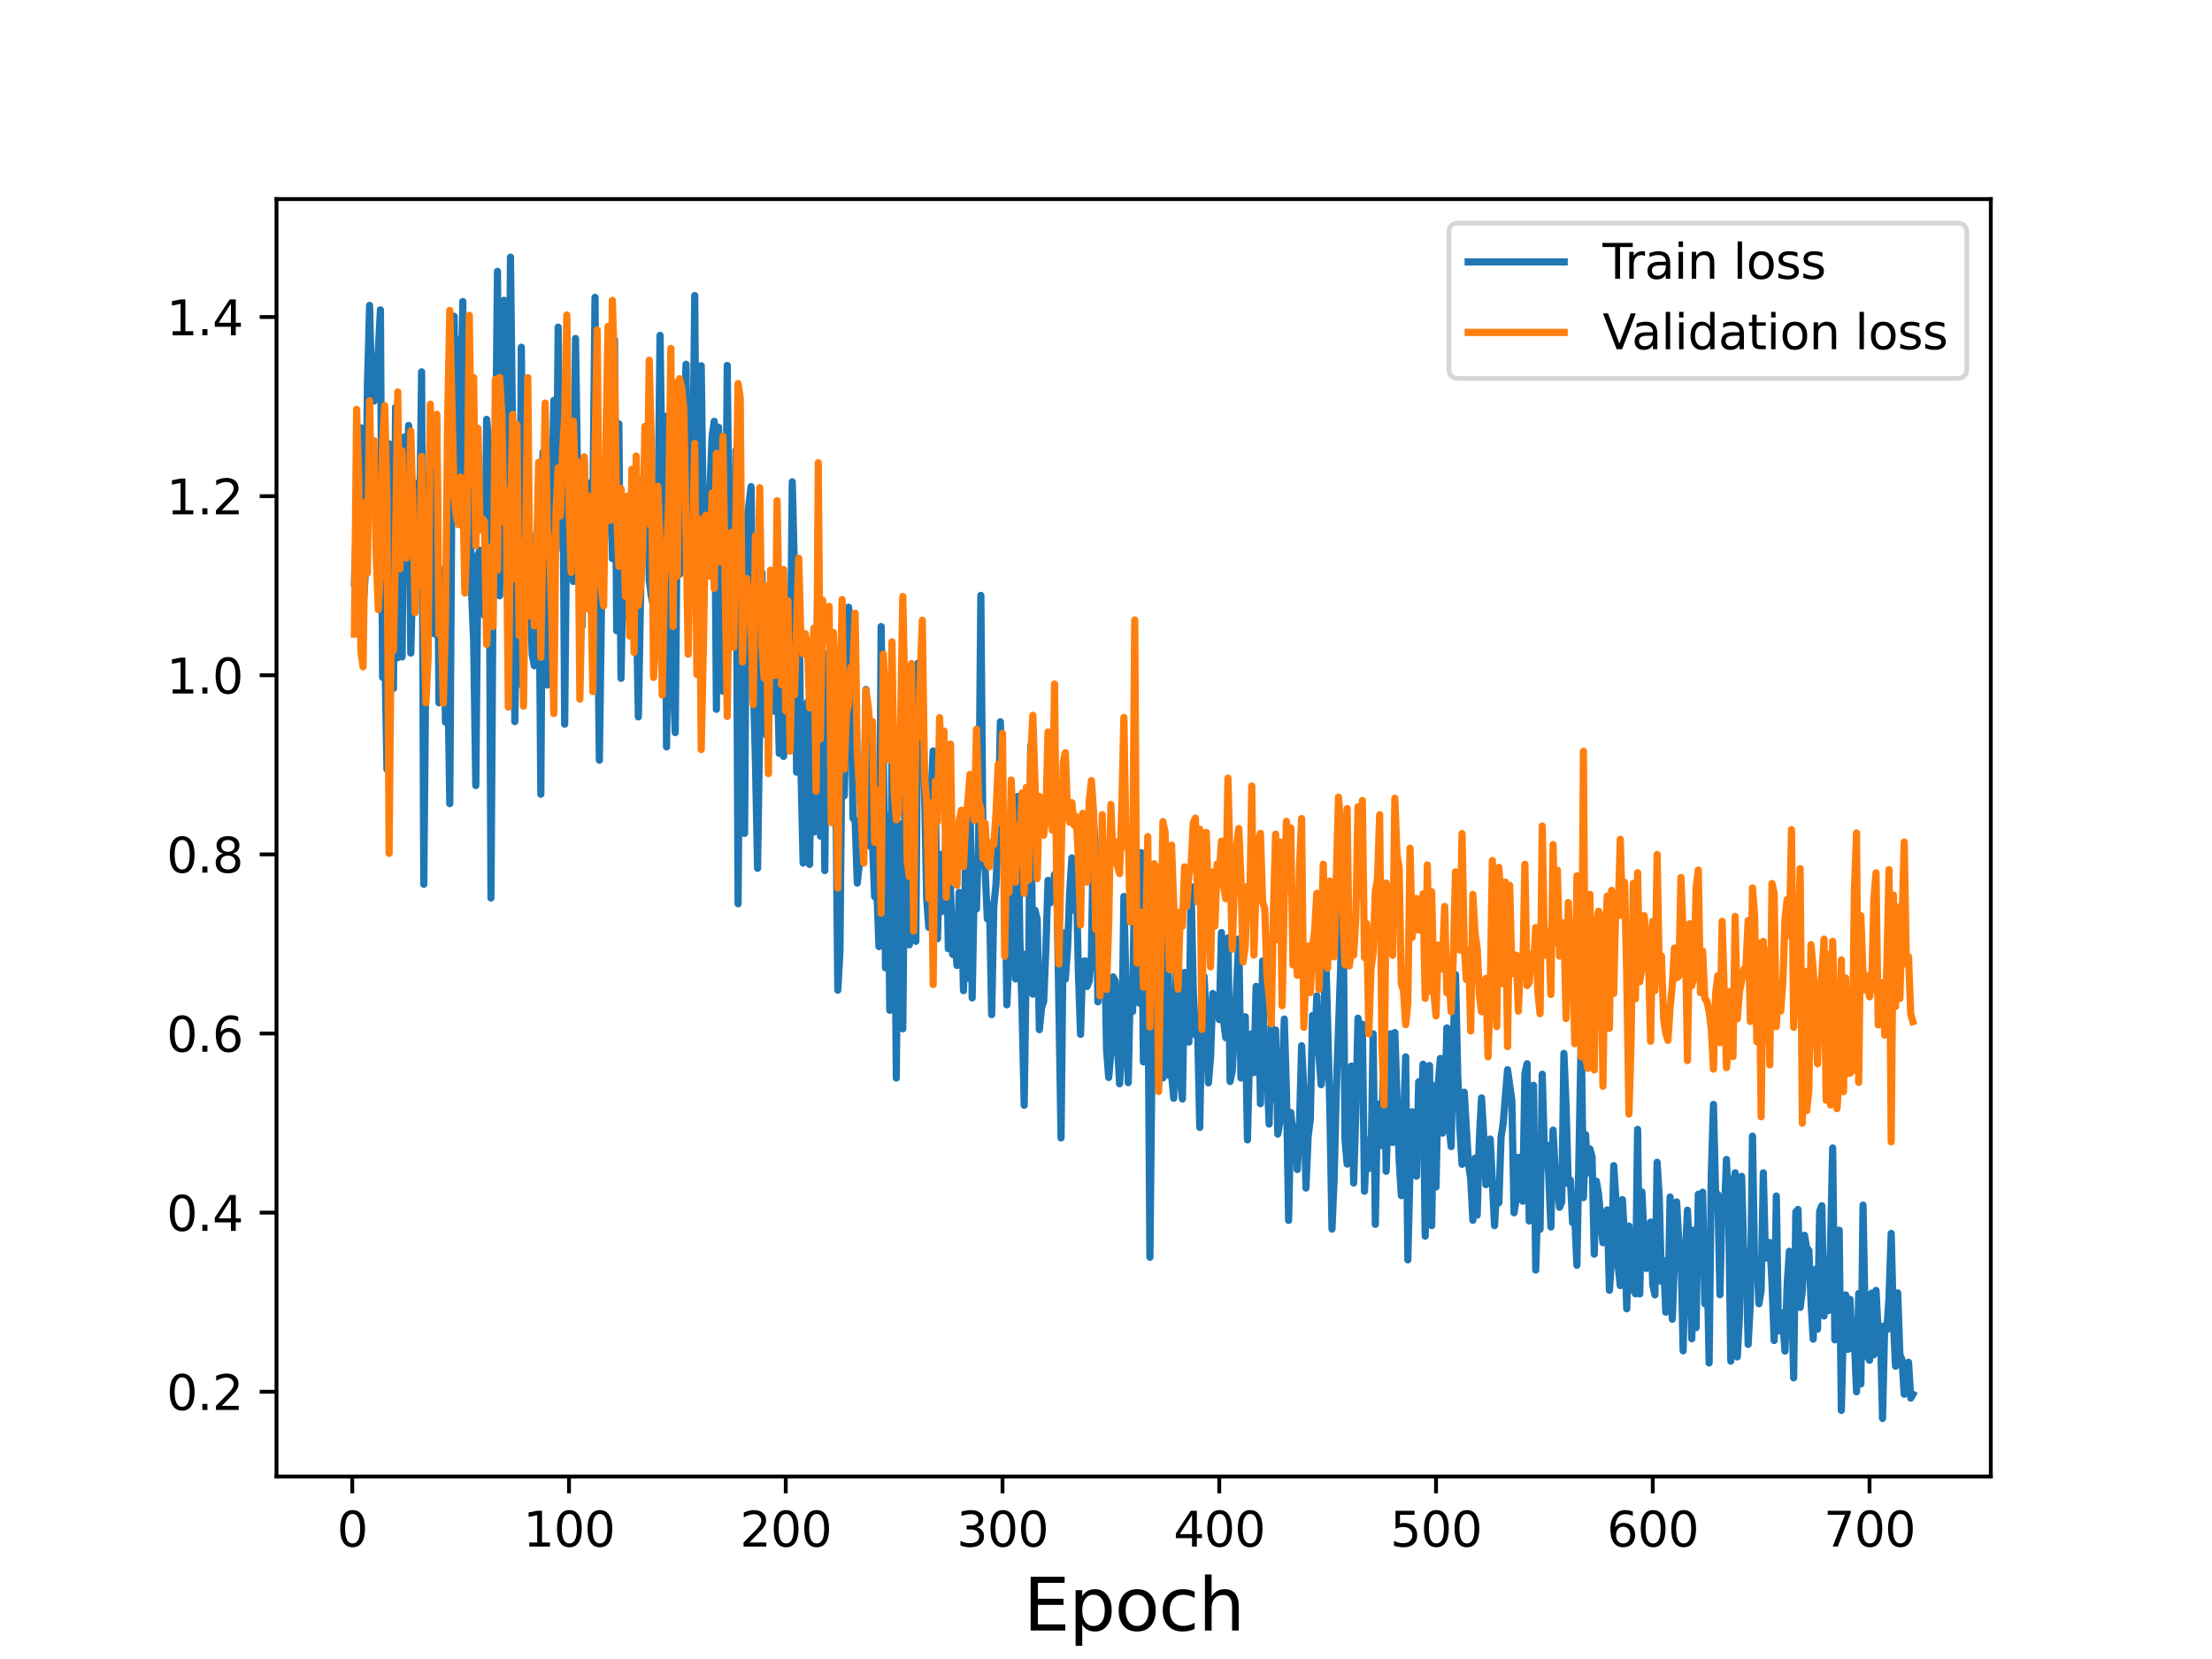 <?xml version="1.0" encoding="utf-8" standalone="no"?>
<!DOCTYPE svg PUBLIC "-//W3C//DTD SVG 1.1//EN"
  "http://www.w3.org/Graphics/SVG/1.1/DTD/svg11.dtd">
<svg height="345.6pt" version="1.1" viewBox="0 0 460.8 345.6" width="460.8pt" xmlns="http://www.w3.org/2000/svg" xmlns:xlink="http://www.w3.org/1999/xlink">
 <defs>
  <style type="text/css">*{stroke-linecap:butt;stroke-linejoin:round;}</style>
 </defs>
 <g id="figure_1">
  <g id="patch_1">
   <path d="M 0 345.6 
L 460.8 345.6 
L 460.8 0 
L 0 0 
z
" style="fill:#ffffff;"/>
  </g>
  <g id="axes_1">
   <g id="patch_2">
    <path d="M 57.6 307.584 
L 414.72 307.584 
L 414.72 41.472 
L 57.6 41.472 
z
" style="fill:#ffffff;"/>
   </g>
   <g id="matplotlib.axis_1">
    <g id="xtick_1">
     <g id="line2d_1">
      <defs>
       <path d="M 0 0 
L 0 3.5 
" id="m0973b4a112" style="stroke:#000000;stroke-width:0.8;"/>
      </defs>
      <g>
       <use style="stroke:#000000;stroke-width:0.8;" x="73.381" xlink:href="#m0973b4a112" y="307.584"/>
      </g>
     </g>
     <g id="text_1">
      <!-- 0 -->
      <g transform="translate(70.2 322.182)scale(0.1 -0.1)">
       <defs>
        <path d="M 2034 4250 
Q 1547 4250 1301 3770 
Q 1056 3291 1056 2328 
Q 1056 1369 1301 889 
Q 1547 409 2034 409 
Q 2525 409 2770 889 
Q 3016 1369 3016 2328 
Q 3016 3291 2770 3770 
Q 2525 4250 2034 4250 
z
M 2034 4750 
Q 2819 4750 3233 4129 
Q 3647 3509 3647 2328 
Q 3647 1150 3233 529 
Q 2819 -91 2034 -91 
Q 1250 -91 836 529 
Q 422 1150 422 2328 
Q 422 3509 836 4129 
Q 1250 4750 2034 4750 
z
" id="DejaVuSans-30" transform="scale(0.016)"/>
       </defs>
       <use xlink:href="#DejaVuSans-30"/>
      </g>
     </g>
    </g>
    <g id="xtick_2">
     <g id="line2d_2">
      <g>
       <use style="stroke:#000000;stroke-width:0.8;" x="118.535" xlink:href="#m0973b4a112" y="307.584"/>
      </g>
     </g>
     <g id="text_2">
      <!-- 100 -->
      <g transform="translate(108.991 322.182)scale(0.1 -0.1)">
       <defs>
        <path d="M 794 531 
L 1825 531 
L 1825 4091 
L 703 3866 
L 703 4441 
L 1819 4666 
L 2450 4666 
L 2450 531 
L 3481 531 
L 3481 0 
L 794 0 
L 794 531 
z
" id="DejaVuSans-31" transform="scale(0.016)"/>
       </defs>
       <use xlink:href="#DejaVuSans-31"/>
       <use x="63.623" xlink:href="#DejaVuSans-30"/>
       <use x="127.246" xlink:href="#DejaVuSans-30"/>
      </g>
     </g>
    </g>
    <g id="xtick_3">
     <g id="line2d_3">
      <g>
       <use style="stroke:#000000;stroke-width:0.8;" x="163.688" xlink:href="#m0973b4a112" y="307.584"/>
      </g>
     </g>
     <g id="text_3">
      <!-- 200 -->
      <g transform="translate(154.145 322.182)scale(0.1 -0.1)">
       <defs>
        <path d="M 1228 531 
L 3431 531 
L 3431 0 
L 469 0 
L 469 531 
Q 828 903 1448 1529 
Q 2069 2156 2228 2338 
Q 2531 2678 2651 2914 
Q 2772 3150 2772 3378 
Q 2772 3750 2511 3984 
Q 2250 4219 1831 4219 
Q 1534 4219 1204 4116 
Q 875 4013 500 3803 
L 500 4441 
Q 881 4594 1212 4672 
Q 1544 4750 1819 4750 
Q 2544 4750 2975 4387 
Q 3406 4025 3406 3419 
Q 3406 3131 3298 2873 
Q 3191 2616 2906 2266 
Q 2828 2175 2409 1742 
Q 1991 1309 1228 531 
z
" id="DejaVuSans-32" transform="scale(0.016)"/>
       </defs>
       <use xlink:href="#DejaVuSans-32"/>
       <use x="63.623" xlink:href="#DejaVuSans-30"/>
       <use x="127.246" xlink:href="#DejaVuSans-30"/>
      </g>
     </g>
    </g>
    <g id="xtick_4">
     <g id="line2d_4">
      <g>
       <use style="stroke:#000000;stroke-width:0.8;" x="208.842" xlink:href="#m0973b4a112" y="307.584"/>
      </g>
     </g>
     <g id="text_4">
      <!-- 300 -->
      <g transform="translate(199.298 322.182)scale(0.1 -0.1)">
       <defs>
        <path d="M 2597 2516 
Q 3050 2419 3304 2112 
Q 3559 1806 3559 1356 
Q 3559 666 3084 287 
Q 2609 -91 1734 -91 
Q 1441 -91 1130 -33 
Q 819 25 488 141 
L 488 750 
Q 750 597 1062 519 
Q 1375 441 1716 441 
Q 2309 441 2620 675 
Q 2931 909 2931 1356 
Q 2931 1769 2642 2001 
Q 2353 2234 1838 2234 
L 1294 2234 
L 1294 2753 
L 1863 2753 
Q 2328 2753 2575 2939 
Q 2822 3125 2822 3475 
Q 2822 3834 2567 4026 
Q 2313 4219 1838 4219 
Q 1578 4219 1281 4162 
Q 984 4106 628 3988 
L 628 4550 
Q 988 4650 1302 4700 
Q 1616 4750 1894 4750 
Q 2613 4750 3031 4423 
Q 3450 4097 3450 3541 
Q 3450 3153 3228 2886 
Q 3006 2619 2597 2516 
z
" id="DejaVuSans-33" transform="scale(0.016)"/>
       </defs>
       <use xlink:href="#DejaVuSans-33"/>
       <use x="63.623" xlink:href="#DejaVuSans-30"/>
       <use x="127.246" xlink:href="#DejaVuSans-30"/>
      </g>
     </g>
    </g>
    <g id="xtick_5">
     <g id="line2d_5">
      <g>
       <use style="stroke:#000000;stroke-width:0.8;" x="253.996" xlink:href="#m0973b4a112" y="307.584"/>
      </g>
     </g>
     <g id="text_5">
      <!-- 400 -->
      <g transform="translate(244.452 322.182)scale(0.1 -0.1)">
       <defs>
        <path d="M 2419 4116 
L 825 1625 
L 2419 1625 
L 2419 4116 
z
M 2253 4666 
L 3047 4666 
L 3047 1625 
L 3713 1625 
L 3713 1100 
L 3047 1100 
L 3047 0 
L 2419 0 
L 2419 1100 
L 313 1100 
L 313 1709 
L 2253 4666 
z
" id="DejaVuSans-34" transform="scale(0.016)"/>
       </defs>
       <use xlink:href="#DejaVuSans-34"/>
       <use x="63.623" xlink:href="#DejaVuSans-30"/>
       <use x="127.246" xlink:href="#DejaVuSans-30"/>
      </g>
     </g>
    </g>
    <g id="xtick_6">
     <g id="line2d_6">
      <g>
       <use style="stroke:#000000;stroke-width:0.8;" x="299.149" xlink:href="#m0973b4a112" y="307.584"/>
      </g>
     </g>
     <g id="text_6">
      <!-- 500 -->
      <g transform="translate(289.606 322.182)scale(0.1 -0.1)">
       <defs>
        <path d="M 691 4666 
L 3169 4666 
L 3169 4134 
L 1269 4134 
L 1269 2991 
Q 1406 3038 1543 3061 
Q 1681 3084 1819 3084 
Q 2600 3084 3056 2656 
Q 3513 2228 3513 1497 
Q 3513 744 3044 326 
Q 2575 -91 1722 -91 
Q 1428 -91 1123 -41 
Q 819 9 494 109 
L 494 744 
Q 775 591 1075 516 
Q 1375 441 1709 441 
Q 2250 441 2565 725 
Q 2881 1009 2881 1497 
Q 2881 1984 2565 2268 
Q 2250 2553 1709 2553 
Q 1456 2553 1204 2497 
Q 953 2441 691 2322 
L 691 4666 
z
" id="DejaVuSans-35" transform="scale(0.016)"/>
       </defs>
       <use xlink:href="#DejaVuSans-35"/>
       <use x="63.623" xlink:href="#DejaVuSans-30"/>
       <use x="127.246" xlink:href="#DejaVuSans-30"/>
      </g>
     </g>
    </g>
    <g id="xtick_7">
     <g id="line2d_7">
      <g>
       <use style="stroke:#000000;stroke-width:0.8;" x="344.303" xlink:href="#m0973b4a112" y="307.584"/>
      </g>
     </g>
     <g id="text_7">
      <!-- 600 -->
      <g transform="translate(334.759 322.182)scale(0.1 -0.1)">
       <defs>
        <path d="M 2113 2584 
Q 1688 2584 1439 2293 
Q 1191 2003 1191 1497 
Q 1191 994 1439 701 
Q 1688 409 2113 409 
Q 2538 409 2786 701 
Q 3034 994 3034 1497 
Q 3034 2003 2786 2293 
Q 2538 2584 2113 2584 
z
M 3366 4563 
L 3366 3988 
Q 3128 4100 2886 4159 
Q 2644 4219 2406 4219 
Q 1781 4219 1451 3797 
Q 1122 3375 1075 2522 
Q 1259 2794 1537 2939 
Q 1816 3084 2150 3084 
Q 2853 3084 3261 2657 
Q 3669 2231 3669 1497 
Q 3669 778 3244 343 
Q 2819 -91 2113 -91 
Q 1303 -91 875 529 
Q 447 1150 447 2328 
Q 447 3434 972 4092 
Q 1497 4750 2381 4750 
Q 2619 4750 2861 4703 
Q 3103 4656 3366 4563 
z
" id="DejaVuSans-36" transform="scale(0.016)"/>
       </defs>
       <use xlink:href="#DejaVuSans-36"/>
       <use x="63.623" xlink:href="#DejaVuSans-30"/>
       <use x="127.246" xlink:href="#DejaVuSans-30"/>
      </g>
     </g>
    </g>
    <g id="xtick_8">
     <g id="line2d_8">
      <g>
       <use style="stroke:#000000;stroke-width:0.8;" x="389.457" xlink:href="#m0973b4a112" y="307.584"/>
      </g>
     </g>
     <g id="text_8">
      <!-- 700 -->
      <g transform="translate(379.913 322.182)scale(0.1 -0.1)">
       <defs>
        <path d="M 525 4666 
L 3525 4666 
L 3525 4397 
L 1831 0 
L 1172 0 
L 2766 4134 
L 525 4134 
L 525 4666 
z
" id="DejaVuSans-37" transform="scale(0.016)"/>
       </defs>
       <use xlink:href="#DejaVuSans-37"/>
       <use x="63.623" xlink:href="#DejaVuSans-30"/>
       <use x="127.246" xlink:href="#DejaVuSans-30"/>
      </g>
     </g>
    </g>
    <g id="text_9">
     <!-- Epoch -->
     <g transform="translate(213.194 339.66)scale(0.15 -0.15)">
      <defs>
       <path d="M 628 4666 
L 3578 4666 
L 3578 4134 
L 1259 4134 
L 1259 2753 
L 3481 2753 
L 3481 2222 
L 1259 2222 
L 1259 531 
L 3634 531 
L 3634 0 
L 628 0 
L 628 4666 
z
" id="DejaVuSans-45" transform="scale(0.016)"/>
       <path d="M 1159 525 
L 1159 -1331 
L 581 -1331 
L 581 3500 
L 1159 3500 
L 1159 2969 
Q 1341 3281 1617 3432 
Q 1894 3584 2278 3584 
Q 2916 3584 3314 3078 
Q 3713 2572 3713 1747 
Q 3713 922 3314 415 
Q 2916 -91 2278 -91 
Q 1894 -91 1617 61 
Q 1341 213 1159 525 
z
M 3116 1747 
Q 3116 2381 2855 2742 
Q 2594 3103 2138 3103 
Q 1681 3103 1420 2742 
Q 1159 2381 1159 1747 
Q 1159 1113 1420 752 
Q 1681 391 2138 391 
Q 2594 391 2855 752 
Q 3116 1113 3116 1747 
z
" id="DejaVuSans-70" transform="scale(0.016)"/>
       <path d="M 1959 3097 
Q 1497 3097 1228 2736 
Q 959 2375 959 1747 
Q 959 1119 1226 758 
Q 1494 397 1959 397 
Q 2419 397 2687 759 
Q 2956 1122 2956 1747 
Q 2956 2369 2687 2733 
Q 2419 3097 1959 3097 
z
M 1959 3584 
Q 2709 3584 3137 3096 
Q 3566 2609 3566 1747 
Q 3566 888 3137 398 
Q 2709 -91 1959 -91 
Q 1206 -91 779 398 
Q 353 888 353 1747 
Q 353 2609 779 3096 
Q 1206 3584 1959 3584 
z
" id="DejaVuSans-6f" transform="scale(0.016)"/>
       <path d="M 3122 3366 
L 3122 2828 
Q 2878 2963 2633 3030 
Q 2388 3097 2138 3097 
Q 1578 3097 1268 2742 
Q 959 2388 959 1747 
Q 959 1106 1268 751 
Q 1578 397 2138 397 
Q 2388 397 2633 464 
Q 2878 531 3122 666 
L 3122 134 
Q 2881 22 2623 -34 
Q 2366 -91 2075 -91 
Q 1284 -91 818 406 
Q 353 903 353 1747 
Q 353 2603 823 3093 
Q 1294 3584 2113 3584 
Q 2378 3584 2631 3529 
Q 2884 3475 3122 3366 
z
" id="DejaVuSans-63" transform="scale(0.016)"/>
       <path d="M 3513 2113 
L 3513 0 
L 2938 0 
L 2938 2094 
Q 2938 2591 2744 2837 
Q 2550 3084 2163 3084 
Q 1697 3084 1428 2787 
Q 1159 2491 1159 1978 
L 1159 0 
L 581 0 
L 581 4863 
L 1159 4863 
L 1159 2956 
Q 1366 3272 1645 3428 
Q 1925 3584 2291 3584 
Q 2894 3584 3203 3211 
Q 3513 2838 3513 2113 
z
" id="DejaVuSans-68" transform="scale(0.016)"/>
      </defs>
      <use xlink:href="#DejaVuSans-45"/>
      <use x="63.184" xlink:href="#DejaVuSans-70"/>
      <use x="126.66" xlink:href="#DejaVuSans-6f"/>
      <use x="187.842" xlink:href="#DejaVuSans-63"/>
      <use x="242.822" xlink:href="#DejaVuSans-68"/>
     </g>
    </g>
   </g>
   <g id="matplotlib.axis_2">
    <g id="ytick_1">
     <g id="line2d_9">
      <defs>
       <path d="M 0 0 
L -3.5 0 
" id="m7ed8b8c11f" style="stroke:#000000;stroke-width:0.8;"/>
      </defs>
      <g>
       <use style="stroke:#000000;stroke-width:0.8;" x="57.6" xlink:href="#m7ed8b8c11f" y="289.925"/>
      </g>
     </g>
     <g id="text_10">
      <!-- 0.2 -->
      <g transform="translate(34.697 293.724)scale(0.1 -0.1)">
       <defs>
        <path d="M 684 794 
L 1344 794 
L 1344 0 
L 684 0 
L 684 794 
z
" id="DejaVuSans-2e" transform="scale(0.016)"/>
       </defs>
       <use xlink:href="#DejaVuSans-30"/>
       <use x="63.623" xlink:href="#DejaVuSans-2e"/>
       <use x="95.41" xlink:href="#DejaVuSans-32"/>
      </g>
     </g>
    </g>
    <g id="ytick_2">
     <g id="line2d_10">
      <g>
       <use style="stroke:#000000;stroke-width:0.8;" x="57.6" xlink:href="#m7ed8b8c11f" y="252.611"/>
      </g>
     </g>
     <g id="text_11">
      <!-- 0.4 -->
      <g transform="translate(34.697 256.41)scale(0.1 -0.1)">
       <use xlink:href="#DejaVuSans-30"/>
       <use x="63.623" xlink:href="#DejaVuSans-2e"/>
       <use x="95.41" xlink:href="#DejaVuSans-34"/>
      </g>
     </g>
    </g>
    <g id="ytick_3">
     <g id="line2d_11">
      <g>
       <use style="stroke:#000000;stroke-width:0.8;" x="57.6" xlink:href="#m7ed8b8c11f" y="215.297"/>
      </g>
     </g>
     <g id="text_12">
      <!-- 0.6 -->
      <g transform="translate(34.697 219.096)scale(0.1 -0.1)">
       <use xlink:href="#DejaVuSans-30"/>
       <use x="63.623" xlink:href="#DejaVuSans-2e"/>
       <use x="95.41" xlink:href="#DejaVuSans-36"/>
      </g>
     </g>
    </g>
    <g id="ytick_4">
     <g id="line2d_12">
      <g>
       <use style="stroke:#000000;stroke-width:0.8;" x="57.6" xlink:href="#m7ed8b8c11f" y="177.983"/>
      </g>
     </g>
     <g id="text_13">
      <!-- 0.8 -->
      <g transform="translate(34.697 181.782)scale(0.1 -0.1)">
       <defs>
        <path d="M 2034 2216 
Q 1584 2216 1326 1975 
Q 1069 1734 1069 1313 
Q 1069 891 1326 650 
Q 1584 409 2034 409 
Q 2484 409 2743 651 
Q 3003 894 3003 1313 
Q 3003 1734 2745 1975 
Q 2488 2216 2034 2216 
z
M 1403 2484 
Q 997 2584 770 2862 
Q 544 3141 544 3541 
Q 544 4100 942 4425 
Q 1341 4750 2034 4750 
Q 2731 4750 3128 4425 
Q 3525 4100 3525 3541 
Q 3525 3141 3298 2862 
Q 3072 2584 2669 2484 
Q 3125 2378 3379 2068 
Q 3634 1759 3634 1313 
Q 3634 634 3220 271 
Q 2806 -91 2034 -91 
Q 1263 -91 848 271 
Q 434 634 434 1313 
Q 434 1759 690 2068 
Q 947 2378 1403 2484 
z
M 1172 3481 
Q 1172 3119 1398 2916 
Q 1625 2713 2034 2713 
Q 2441 2713 2670 2916 
Q 2900 3119 2900 3481 
Q 2900 3844 2670 4047 
Q 2441 4250 2034 4250 
Q 1625 4250 1398 4047 
Q 1172 3844 1172 3481 
z
" id="DejaVuSans-38" transform="scale(0.016)"/>
       </defs>
       <use xlink:href="#DejaVuSans-30"/>
       <use x="63.623" xlink:href="#DejaVuSans-2e"/>
       <use x="95.41" xlink:href="#DejaVuSans-38"/>
      </g>
     </g>
    </g>
    <g id="ytick_5">
     <g id="line2d_13">
      <g>
       <use style="stroke:#000000;stroke-width:0.8;" x="57.6" xlink:href="#m7ed8b8c11f" y="140.669"/>
      </g>
     </g>
     <g id="text_14">
      <!-- 1.0 -->
      <g transform="translate(34.697 144.469)scale(0.1 -0.1)">
       <use xlink:href="#DejaVuSans-31"/>
       <use x="63.623" xlink:href="#DejaVuSans-2e"/>
       <use x="95.41" xlink:href="#DejaVuSans-30"/>
      </g>
     </g>
    </g>
    <g id="ytick_6">
     <g id="line2d_14">
      <g>
       <use style="stroke:#000000;stroke-width:0.8;" x="57.6" xlink:href="#m7ed8b8c11f" y="103.356"/>
      </g>
     </g>
     <g id="text_15">
      <!-- 1.2 -->
      <g transform="translate(34.697 107.155)scale(0.1 -0.1)">
       <use xlink:href="#DejaVuSans-31"/>
       <use x="63.623" xlink:href="#DejaVuSans-2e"/>
       <use x="95.41" xlink:href="#DejaVuSans-32"/>
      </g>
     </g>
    </g>
    <g id="ytick_7">
     <g id="line2d_15">
      <g>
       <use style="stroke:#000000;stroke-width:0.8;" x="57.6" xlink:href="#m7ed8b8c11f" y="66.042"/>
      </g>
     </g>
     <g id="text_16">
      <!-- 1.4 -->
      <g transform="translate(34.697 69.841)scale(0.1 -0.1)">
       <use xlink:href="#DejaVuSans-31"/>
       <use x="63.623" xlink:href="#DejaVuSans-2e"/>
       <use x="95.41" xlink:href="#DejaVuSans-34"/>
      </g>
     </g>
    </g>
   </g>
   <g id="line2d_16">
    <path clip-path="url(#pc53b0a9b67)" d="M 73.833 121.45 
L 74.284 107.409 
L 74.736 100.69 
L 75.187 89.117 
L 75.639 127.019 
L 76.09 119.519 
L 76.542 80.3 
L 76.993 63.62 
L 77.445 82.825 
L 77.897 83.558 
L 78.8 73.018 
L 79.251 64.558 
L 79.703 141.101 
L 80.154 134.53 
L 80.606 160.258 
L 81.057 92.444 
L 81.509 111.492 
L 81.96 143.425 
L 82.412 84.815 
L 82.863 136.998 
L 83.315 112.208 
L 83.767 136.847 
L 84.218 91.048 
L 84.67 114.803 
L 85.121 88.624 
L 85.573 136.052 
L 86.024 118.521 
L 86.476 122.442 
L 86.927 100.637 
L 87.379 111.927 
L 87.83 77.459 
L 88.282 184.217 
L 88.733 135.292 
L 89.636 88.829 
L 90.088 104.689 
L 90.54 132.073 
L 90.991 88.432 
L 91.443 146.411 
L 91.894 118.623 
L 92.346 121.005 
L 92.797 150.448 
L 93.249 138.574 
L 93.7 167.421 
L 94.152 98.807 
L 94.603 65.886 
L 95.055 106.383 
L 95.506 70.726 
L 95.958 88.378 
L 96.41 62.815 
L 96.861 122.127 
L 97.764 96.803 
L 98.216 122.72 
L 98.667 133.623 
L 99.119 163.645 
L 99.57 115.509 
L 100.022 114.615 
L 100.473 119.179 
L 100.925 128.241 
L 101.376 87.355 
L 101.828 92.856 
L 102.28 187.073 
L 102.731 118.343 
L 103.183 99.683 
L 103.634 56.527 
L 104.086 124.12 
L 104.537 88.386 
L 104.989 62.552 
L 105.44 79.878 
L 105.892 104.387 
L 106.343 53.568 
L 106.795 91.654 
L 107.246 150.32 
L 107.698 123.062 
L 108.149 142.478 
L 108.601 72.339 
L 109.053 114.968 
L 109.504 124.832 
L 109.956 127.756 
L 110.407 120.485 
L 110.859 136.287 
L 111.31 138.692 
L 111.762 110.984 
L 112.213 110.274 
L 112.665 165.447 
L 113.116 94.193 
L 113.568 115.096 
L 114.019 142.703 
L 114.471 100.952 
L 114.923 107.996 
L 115.374 83.413 
L 115.826 114.606 
L 116.277 68.149 
L 116.729 109.174 
L 117.18 84.472 
L 117.632 150.867 
L 118.083 102.948 
L 118.535 109.939 
L 118.986 99.687 
L 119.438 121.126 
L 119.889 70.502 
L 120.341 100.872 
L 120.792 109.14 
L 121.244 130.493 
L 121.696 95.353 
L 122.147 120.331 
L 122.599 120.446 
L 123.05 100.543 
L 123.502 105.916 
L 123.953 61.945 
L 124.405 119.846 
L 124.856 158.368 
L 125.308 125.926 
L 126.211 106.217 
L 126.662 77.095 
L 127.114 74.767 
L 127.566 116.377 
L 128.017 70.822 
L 128.469 131.401 
L 128.92 88.286 
L 129.372 141.307 
L 129.823 116.473 
L 130.275 113.153 
L 130.726 127.657 
L 131.178 129.304 
L 131.629 114.306 
L 132.081 108.524 
L 132.532 124.775 
L 132.984 149.349 
L 133.887 99.915 
L 134.339 115.231 
L 134.79 89.575 
L 135.242 120.895 
L 135.693 124.206 
L 136.145 126.519 
L 136.596 111.852 
L 137.048 110.246 
L 137.499 69.864 
L 137.951 100.894 
L 138.402 86.677 
L 138.854 155.596 
L 139.305 119.658 
L 139.757 95.779 
L 140.209 141.383 
L 140.66 152.615 
L 141.112 104.667 
L 141.563 119.647 
L 142.015 108.695 
L 142.466 89.757 
L 142.918 75.874 
L 143.369 118.028 
L 143.821 88.044 
L 144.272 104.101 
L 144.724 61.569 
L 145.175 122.243 
L 145.627 130.537 
L 146.079 76.197 
L 146.53 110.918 
L 146.982 117.518 
L 147.433 102.289 
L 147.885 101.879 
L 148.336 90.958 
L 148.788 87.771 
L 149.239 147.76 
L 149.691 88.992 
L 150.142 127.08 
L 150.594 144.006 
L 151.045 131.724 
L 151.497 76.124 
L 151.948 117.668 
L 152.4 114.893 
L 152.852 133.637 
L 153.303 93.795 
L 153.755 188.271 
L 154.206 133.235 
L 154.658 146.011 
L 155.109 173.615 
L 155.561 108.922 
L 156.464 101.368 
L 156.915 141.677 
L 157.367 158.47 
L 157.818 180.89 
L 158.722 119.291 
L 159.173 145.964 
L 159.625 153.107 
L 160.076 151.426 
L 160.528 139.42 
L 160.979 132.715 
L 161.431 148.171 
L 161.882 137.546 
L 162.334 156.964 
L 162.785 133.488 
L 163.237 157.577 
L 163.688 152.028 
L 164.14 136.476 
L 164.592 144.969 
L 165.043 100.372 
L 165.495 118.634 
L 165.946 160.857 
L 166.398 118.488 
L 166.849 159.95 
L 167.301 179.796 
L 167.752 153.831 
L 168.204 146.243 
L 168.655 180.087 
L 169.107 146.05 
L 169.558 173.338 
L 170.01 155.886 
L 170.461 108.868 
L 170.913 174.186 
L 171.365 136.766 
L 171.816 181.361 
L 172.268 136.245 
L 172.719 146.465 
L 173.171 159.544 
L 173.622 132.798 
L 174.074 158.665 
L 174.525 206.275 
L 174.977 198.303 
L 175.428 150.134 
L 175.88 165.771 
L 176.783 126.493 
L 177.235 132.849 
L 177.686 170.431 
L 178.138 170.999 
L 178.589 183.96 
L 179.041 179.744 
L 179.492 160.383 
L 179.944 169.625 
L 180.395 143.629 
L 180.847 165.934 
L 181.298 176.315 
L 181.75 175.524 
L 182.201 186.802 
L 182.653 185.15 
L 183.104 197.197 
L 183.556 130.52 
L 184.008 156.114 
L 184.459 201.626 
L 184.911 170.068 
L 185.362 210.474 
L 185.814 156.887 
L 186.265 171.337 
L 186.717 224.567 
L 187.168 171.505 
L 187.62 212.313 
L 188.071 214.314 
L 188.523 165.9 
L 188.974 171.796 
L 189.426 196.828 
L 189.878 162.786 
L 190.329 147.292 
L 190.781 196.091 
L 191.232 138.153 
L 191.684 161.54 
L 192.135 140.166 
L 193.038 187.178 
L 193.49 193.187 
L 193.941 165.97 
L 194.393 156.438 
L 194.844 166.435 
L 195.296 195.549 
L 195.748 177.973 
L 196.199 189.88 
L 196.651 186.193 
L 197.102 172.054 
L 197.554 197.644 
L 198.005 185.034 
L 198.457 198.829 
L 198.908 195.356 
L 199.36 201.124 
L 199.811 185.895 
L 200.263 188.781 
L 200.714 206.367 
L 201.166 177.755 
L 201.617 203.805 
L 202.069 163.371 
L 202.521 207.89 
L 202.972 183.492 
L 203.424 189.348 
L 203.875 173.542 
L 204.327 124.032 
L 204.778 176.782 
L 205.23 181.292 
L 205.681 191.426 
L 206.133 188.448 
L 206.584 211.375 
L 207.036 188.702 
L 207.487 184.145 
L 207.939 173.494 
L 208.391 150.36 
L 208.842 170.669 
L 209.294 175.283 
L 209.745 209.328 
L 210.197 199.426 
L 210.648 175.969 
L 211.1 188.32 
L 211.551 203.938 
L 212.003 165.904 
L 212.454 195.443 
L 212.906 209.901 
L 213.357 230.244 
L 213.809 198.719 
L 214.26 205.671 
L 214.712 155.292 
L 215.164 207.103 
L 215.615 189.608 
L 216.067 191.497 
L 216.518 214.509 
L 216.97 210.008 
L 217.421 208.583 
L 217.873 197.761 
L 218.324 183.393 
L 218.776 188.091 
L 219.227 185.673 
L 219.679 182.166 
L 220.13 181.665 
L 221.034 237.046 
L 221.485 194.317 
L 221.937 203.951 
L 222.388 197.685 
L 222.84 185.798 
L 223.291 178.712 
L 223.743 189.591 
L 224.194 182.319 
L 224.646 202.425 
L 225.097 215.477 
L 225.549 200.322 
L 226 200.162 
L 226.452 205.507 
L 226.904 204.344 
L 227.355 199.072 
L 227.807 171.291 
L 228.258 177.546 
L 228.71 208.702 
L 229.161 203.898 
L 229.613 190.776 
L 230.064 194.986 
L 230.516 218.715 
L 230.967 224.458 
L 231.419 219.213 
L 231.87 203.496 
L 232.322 204.358 
L 232.773 217.528 
L 233.225 225.768 
L 233.677 218.794 
L 234.128 186.755 
L 235.031 225.537 
L 235.483 204.378 
L 235.934 210.736 
L 236.386 180.435 
L 236.837 199.067 
L 237.289 208.963 
L 237.74 177.629 
L 238.192 221.214 
L 238.643 184.232 
L 239.095 198.027 
L 239.547 261.904 
L 239.998 218.629 
L 240.45 205.115 
L 240.901 220.248 
L 241.353 226.009 
L 241.804 198.516 
L 242.256 224.554 
L 242.707 201.827 
L 243.159 193.645 
L 243.61 224.078 
L 244.062 223.75 
L 244.513 228.783 
L 244.965 198.673 
L 245.416 208.326 
L 245.868 224.852 
L 246.32 228.939 
L 246.771 202.595 
L 247.223 205.145 
L 247.674 217.083 
L 248.126 184.698 
L 248.577 206.045 
L 249.029 215.577 
L 249.48 214.164 
L 249.932 234.857 
L 250.383 209.107 
L 250.835 203.403 
L 251.286 212.737 
L 251.738 225.58 
L 252.19 220.147 
L 252.641 206.962 
L 253.093 211.285 
L 253.544 207.4 
L 253.996 212.415 
L 254.447 194.266 
L 254.899 212.742 
L 255.35 216.169 
L 255.802 195.388 
L 256.253 225.293 
L 256.705 223.071 
L 257.608 205.767 
L 258.06 195.611 
L 258.511 224.567 
L 258.963 212.291 
L 259.414 211.809 
L 259.866 237.462 
L 260.317 219.103 
L 260.769 215.352 
L 261.22 223.448 
L 261.672 205.487 
L 262.123 205.734 
L 262.575 229.923 
L 263.026 200.18 
L 263.478 226.656 
L 263.929 222.07 
L 264.381 234.175 
L 264.833 213.634 
L 265.284 228.893 
L 265.736 214.568 
L 266.187 236.253 
L 266.639 233.539 
L 267.09 226.289 
L 267.542 212.289 
L 267.993 227.536 
L 268.445 254.231 
L 268.896 231.755 
L 269.348 236.347 
L 269.799 234.849 
L 270.251 243.643 
L 270.703 234.215 
L 271.154 217.844 
L 271.606 226.761 
L 272.057 247.495 
L 272.509 236.743 
L 272.96 233.225 
L 273.412 211.547 
L 273.863 219.255 
L 274.315 207.477 
L 274.766 219.723 
L 275.218 225.966 
L 275.669 222.489 
L 276.121 196.223 
L 277.024 230.71 
L 277.476 256.037 
L 277.927 245.516 
L 278.379 227.109 
L 279.282 201.64 
L 279.733 179.358 
L 280.185 237.329 
L 280.636 242.498 
L 281.088 239.227 
L 281.539 222.088 
L 281.991 246.45 
L 282.442 231.751 
L 282.894 212.11 
L 283.346 216.643 
L 283.797 213.354 
L 284.249 248.151 
L 284.7 237.486 
L 285.152 243.42 
L 285.603 242.432 
L 286.055 215.355 
L 286.506 255.057 
L 286.958 229.986 
L 287.409 236.303 
L 287.861 238.648 
L 288.312 213.401 
L 288.764 243.997 
L 289.667 215.357 
L 290.119 237.984 
L 290.57 215.094 
L 291.473 241.785 
L 291.925 249.08 
L 292.828 220.151 
L 293.279 262.451 
L 293.731 243.696 
L 294.182 231.598 
L 294.634 235.686 
L 295.085 245.022 
L 295.537 225.36 
L 295.989 235.934 
L 296.44 221.679 
L 296.892 257.517 
L 297.343 235.893 
L 297.795 221.964 
L 298.246 255.312 
L 298.698 226.223 
L 299.149 247.274 
L 299.601 225.849 
L 300.052 220.477 
L 300.504 236.05 
L 300.955 231.774 
L 301.407 214.125 
L 301.859 234.455 
L 302.31 238.848 
L 302.762 216.198 
L 303.213 203.016 
L 303.665 223.629 
L 304.116 235.217 
L 304.568 242.547 
L 305.019 227.525 
L 305.922 242.481 
L 306.374 245.632 
L 306.825 254.213 
L 307.277 241.261 
L 307.728 253.13 
L 308.18 237.134 
L 308.632 228.717 
L 309.083 236.418 
L 309.535 246.78 
L 310.438 237.293 
L 311.341 255.333 
L 311.792 247.353 
L 312.244 250.564 
L 312.695 236.922 
L 313.147 234.012 
L 314.05 222.833 
L 314.953 229.364 
L 315.405 252.642 
L 315.856 249.727 
L 316.308 241.091 
L 316.759 247.376 
L 317.211 250.234 
L 317.662 223.755 
L 318.114 221.597 
L 318.565 254.355 
L 319.468 226.095 
L 319.92 264.575 
L 320.372 249.277 
L 320.823 256.093 
L 321.275 223.78 
L 321.726 239.688 
L 322.178 238.475 
L 322.629 244.916 
L 323.081 255.614 
L 323.532 235.424 
L 323.984 243.945 
L 324.435 247.245 
L 324.887 251.501 
L 325.338 250.4 
L 325.79 219.449 
L 326.241 230.398 
L 326.693 246.583 
L 327.145 245.851 
L 327.596 254.706 
L 328.048 253.623 
L 328.499 263.588 
L 329.402 215.107 
L 329.854 249.493 
L 330.305 236.36 
L 330.757 244.321 
L 331.208 239.352 
L 331.66 241.002 
L 332.111 261.269 
L 332.563 246.086 
L 333.015 248.81 
L 333.918 258.871 
L 334.369 254.725 
L 334.821 252.047 
L 335.272 268.795 
L 335.724 262.494 
L 336.175 242.828 
L 336.627 249.928 
L 337.078 263.513 
L 337.53 267.806 
L 337.981 249.909 
L 338.433 258.355 
L 338.884 272.653 
L 339.336 255.411 
L 339.788 268.729 
L 340.239 265.226 
L 340.691 269.527 
L 341.142 235.265 
L 341.594 269.551 
L 342.045 248.311 
L 342.497 258.014 
L 342.948 264.249 
L 343.4 257.298 
L 343.851 254.585 
L 344.303 267.7 
L 344.754 269.744 
L 345.206 242.129 
L 345.658 249.459 
L 346.109 266.948 
L 346.561 262.599 
L 347.012 273.343 
L 347.464 271.513 
L 347.915 249.373 
L 348.367 274.822 
L 349.27 250.383 
L 349.721 258.439 
L 350.173 260.423 
L 350.624 281.402 
L 351.076 261.707 
L 351.528 252.103 
L 351.979 261.589 
L 352.431 278.891 
L 352.882 256.259 
L 353.334 276.579 
L 353.785 248.78 
L 354.237 261.816 
L 354.688 248.358 
L 355.14 271.607 
L 355.591 261.208 
L 356.043 283.935 
L 356.494 244.429 
L 356.946 230.073 
L 357.397 248.874 
L 357.849 248.824 
L 358.301 269.721 
L 358.752 249.741 
L 359.204 253.324 
L 359.655 241.545 
L 360.107 252.755 
L 360.558 283.546 
L 361.01 247.473 
L 361.461 244.303 
L 361.913 282.669 
L 362.364 274.134 
L 362.816 245.058 
L 363.267 261.97 
L 363.719 260.782 
L 364.171 280.073 
L 364.622 271.512 
L 365.074 236.682 
L 365.525 264.434 
L 365.977 262.457 
L 366.428 271.596 
L 366.88 268.784 
L 367.331 244.323 
L 367.783 262.092 
L 368.234 260.692 
L 368.686 258.842 
L 369.137 267.222 
L 369.589 279.257 
L 370.04 249.152 
L 370.492 277.274 
L 370.944 273.425 
L 371.395 275.346 
L 371.847 281.457 
L 372.298 267.649 
L 372.75 260.667 
L 373.201 268.576 
L 373.653 287.029 
L 374.104 252.474 
L 374.556 251.94 
L 375.007 272.37 
L 375.459 268.914 
L 375.91 257.333 
L 376.362 260.022 
L 376.814 260.447 
L 377.265 271.096 
L 377.717 278.966 
L 378.168 264.422 
L 378.62 276.907 
L 379.071 252.31 
L 379.523 251.179 
L 379.974 274.143 
L 380.426 269.406 
L 380.877 273.014 
L 381.329 259.667 
L 381.78 239.138 
L 382.232 279.122 
L 382.684 269.042 
L 383.135 256.276 
L 383.587 293.819 
L 384.038 274.973 
L 384.49 269.757 
L 384.941 281.088 
L 385.393 270.666 
L 385.844 280.953 
L 386.296 279.078 
L 386.747 289.941 
L 387.199 269.449 
L 387.65 288.298 
L 388.102 251.045 
L 388.553 274.964 
L 389.005 282.567 
L 389.457 283.373 
L 389.908 269.385 
L 390.36 282.24 
L 390.811 268.818 
L 391.263 277.564 
L 391.714 276.277 
L 392.166 295.488 
L 392.617 276.135 
L 393.069 277.014 
L 393.52 270.226 
L 393.972 256.941 
L 394.423 275.306 
L 394.875 284.609 
L 395.327 269.32 
L 395.778 282.164 
L 396.23 283.282 
L 396.681 290.444 
L 397.133 288.989 
L 397.584 283.782 
L 398.036 291.243 
L 398.487 290.46 
L 398.487 290.46 
" style="fill:none;stroke:#1f77b4;stroke-linecap:square;stroke-width:1.5;"/>
   </g>
   <g id="line2d_17">
    <path clip-path="url(#pc53b0a9b67)" d="M 73.833 132.1 
L 74.284 85.272 
L 74.736 99.75 
L 75.187 135.771 
L 75.639 138.925 
L 76.09 104.624 
L 76.542 119.418 
L 76.993 83.491 
L 77.445 104.688 
L 77.897 91.785 
L 78.348 115.039 
L 78.8 126.994 
L 79.251 119.177 
L 79.703 92.74 
L 80.154 84.508 
L 80.606 103.123 
L 81.057 177.772 
L 81.509 127.966 
L 81.96 135.508 
L 82.412 112.353 
L 82.863 81.642 
L 83.315 118.519 
L 83.767 93.906 
L 84.218 114.301 
L 84.67 116.264 
L 85.121 113.126 
L 85.573 89.792 
L 86.024 105.524 
L 86.476 127.637 
L 86.927 113.743 
L 87.379 121.577 
L 87.83 95.091 
L 88.282 127.409 
L 88.733 146.422 
L 89.185 136.779 
L 89.636 84.193 
L 90.088 96.869 
L 90.54 93.002 
L 90.991 86.305 
L 91.443 132.097 
L 91.894 129.242 
L 92.346 146.491 
L 92.797 128.9 
L 93.249 87.637 
L 93.7 64.661 
L 94.603 103.607 
L 95.055 107.387 
L 95.506 109.303 
L 95.958 99.365 
L 96.41 102.737 
L 96.861 123.549 
L 97.313 109.611 
L 97.764 65.677 
L 98.216 100.934 
L 98.667 78.633 
L 99.119 113.702 
L 99.57 89.207 
L 100.022 110.413 
L 100.473 108.051 
L 100.925 108.657 
L 101.376 134.234 
L 101.828 125.389 
L 102.28 113.936 
L 102.731 130.496 
L 103.183 79.027 
L 103.634 118.759 
L 104.086 78.63 
L 104.537 85.95 
L 104.989 108.769 
L 105.44 102.179 
L 105.892 147.301 
L 106.343 109.19 
L 106.795 86.312 
L 107.246 120.604 
L 107.698 88.463 
L 108.149 132.365 
L 108.601 112.906 
L 109.053 147.117 
L 109.956 78.662 
L 110.407 128.272 
L 110.859 114.335 
L 111.31 130.373 
L 111.762 115.923 
L 112.213 96.28 
L 112.665 136.921 
L 113.568 83.965 
L 114.019 109.787 
L 114.471 113.626 
L 114.923 127.471 
L 115.374 148.652 
L 115.826 107.008 
L 116.277 97.473 
L 116.729 107.49 
L 117.18 94.22 
L 117.632 86.68 
L 118.083 65.611 
L 118.535 104.546 
L 118.986 119.248 
L 119.438 87.746 
L 119.889 102.706 
L 120.341 96.195 
L 120.792 145.64 
L 121.244 124.297 
L 121.696 95.16 
L 122.147 126.844 
L 122.599 103.299 
L 123.05 119.921 
L 123.502 144.087 
L 123.953 94.217 
L 124.405 68.733 
L 124.856 118.087 
L 125.308 122.784 
L 125.759 126.219 
L 126.211 92.309 
L 126.662 67.997 
L 127.114 108.415 
L 127.566 62.576 
L 128.017 77.435 
L 128.469 107.061 
L 128.92 117.97 
L 129.372 101.763 
L 129.823 107.135 
L 130.275 124.255 
L 130.726 103.346 
L 131.178 132.502 
L 131.629 97.742 
L 132.081 135.931 
L 132.532 95.008 
L 132.984 126.109 
L 133.436 122.389 
L 133.887 114.944 
L 134.339 88.833 
L 134.79 109.111 
L 135.242 75.043 
L 135.693 92.136 
L 136.145 141.121 
L 136.596 131.514 
L 137.048 101.293 
L 137.499 113.22 
L 137.951 144.801 
L 138.402 121.203 
L 138.854 115.853 
L 139.305 104.802 
L 139.757 72.587 
L 140.209 130.509 
L 140.66 79.701 
L 141.112 120.055 
L 141.563 78.889 
L 142.015 80.716 
L 142.466 85.148 
L 143.369 136.287 
L 143.821 110.848 
L 144.272 113.868 
L 144.724 92.35 
L 145.175 140.509 
L 145.627 108.063 
L 146.079 156.14 
L 146.53 134.803 
L 146.982 107.335 
L 147.433 111.538 
L 147.885 120.034 
L 148.336 102.712 
L 148.788 122.599 
L 149.239 94.439 
L 149.691 97.781 
L 150.142 117.06 
L 150.594 90.9 
L 151.497 149.247 
L 151.948 114.954 
L 152.4 110.864 
L 152.852 134.828 
L 153.755 79.91 
L 154.206 82.93 
L 154.658 137.931 
L 155.109 125.697 
L 155.561 120.516 
L 156.012 125.898 
L 156.464 129.781 
L 156.915 146.781 
L 157.367 111.607 
L 157.818 125.784 
L 158.27 101.603 
L 158.722 134.189 
L 159.173 141.259 
L 159.625 122.051 
L 160.076 161.159 
L 160.528 118.766 
L 160.979 133.262 
L 161.431 140.708 
L 161.882 104.303 
L 162.334 128.67 
L 162.785 142.63 
L 163.237 118.637 
L 163.688 148.121 
L 164.14 125.128 
L 164.592 156.485 
L 165.043 134.48 
L 165.495 144.76 
L 166.398 116.286 
L 166.849 133.06 
L 167.301 136.202 
L 167.752 131.982 
L 168.204 134.704 
L 168.655 147.458 
L 169.558 130.832 
L 170.01 164.832 
L 170.461 96.391 
L 170.913 153.92 
L 171.365 125.018 
L 171.816 131.636 
L 172.268 133.587 
L 172.719 126.312 
L 173.171 171.374 
L 173.622 131.754 
L 174.074 150.176 
L 174.525 184.999 
L 174.977 147.471 
L 175.428 124.904 
L 175.88 160.22 
L 176.331 148.754 
L 176.783 146.587 
L 177.235 139.017 
L 177.686 138.911 
L 178.138 127.727 
L 178.589 156.707 
L 179.944 179.811 
L 180.395 143.803 
L 180.847 146.934 
L 181.298 152.133 
L 181.75 150.321 
L 182.201 175.46 
L 182.653 175.313 
L 183.104 164.653 
L 183.556 190.238 
L 184.008 136.253 
L 184.459 148.24 
L 184.911 146.96 
L 185.362 158.372 
L 185.814 133.712 
L 186.265 165.021 
L 186.717 170.776 
L 187.168 168.946 
L 187.62 149.599 
L 188.071 124.253 
L 188.523 146.042 
L 188.974 179.261 
L 189.426 182.608 
L 189.878 138.25 
L 190.329 193.966 
L 190.781 153.195 
L 191.232 153.662 
L 192.135 129.209 
L 192.587 161.653 
L 193.038 167.186 
L 193.49 187.202 
L 193.941 167.251 
L 194.393 205.099 
L 194.844 162.762 
L 195.296 171.15 
L 195.748 149.514 
L 196.199 168.039 
L 196.651 152.29 
L 197.102 186.901 
L 197.554 164.605 
L 198.005 155.019 
L 198.457 183.695 
L 198.908 174.466 
L 199.36 184.454 
L 199.811 171.045 
L 200.263 168.78 
L 200.714 180.503 
L 201.166 171.399 
L 201.617 167.083 
L 202.069 161.318 
L 202.972 170.889 
L 203.424 151.921 
L 203.875 166.945 
L 204.327 168.48 
L 204.778 178.829 
L 205.23 171.512 
L 205.681 179.908 
L 206.133 180.579 
L 206.584 175.519 
L 207.036 175.943 
L 207.487 169.347 
L 207.939 159.216 
L 208.391 171.303 
L 208.842 152.781 
L 209.294 199.207 
L 209.745 172.808 
L 210.197 185.897 
L 210.648 162.486 
L 211.551 183.778 
L 212.003 172.077 
L 212.454 177.215 
L 212.906 165.202 
L 213.357 186.093 
L 213.809 164.034 
L 214.26 183.343 
L 214.712 157.619 
L 215.164 149.022 
L 215.615 163.303 
L 216.067 183.039 
L 216.518 165.912 
L 216.97 169.306 
L 217.421 174.008 
L 217.873 169.985 
L 218.324 152.484 
L 218.776 153.178 
L 219.227 172.95 
L 219.679 142.494 
L 220.13 185.543 
L 220.582 200.831 
L 221.485 158.843 
L 221.937 156.786 
L 222.388 169.623 
L 222.84 171.286 
L 223.291 167.194 
L 223.743 171.93 
L 224.194 170.088 
L 224.646 178.946 
L 225.097 192.704 
L 225.549 169.42 
L 226 173.433 
L 226.452 183.749 
L 226.904 166.949 
L 227.355 162.617 
L 227.807 169.069 
L 228.258 193.623 
L 228.71 186.489 
L 229.161 207.44 
L 229.613 169.699 
L 230.516 206.127 
L 230.967 192.191 
L 231.419 167.574 
L 231.87 179.6 
L 232.322 175.357 
L 232.773 180.266 
L 233.225 181.983 
L 233.677 168.637 
L 234.128 149.446 
L 234.58 176.517 
L 235.031 174.777 
L 235.483 192.078 
L 235.934 182.659 
L 236.386 129.149 
L 236.837 200.622 
L 237.289 193.771 
L 237.74 190.014 
L 238.192 205.651 
L 238.643 196.65 
L 239.095 174.267 
L 239.547 213.953 
L 239.998 186.003 
L 240.45 179.932 
L 240.901 181.171 
L 241.353 227.382 
L 242.256 171.16 
L 242.707 173.356 
L 243.61 202.015 
L 244.062 176.061 
L 244.965 201.256 
L 245.416 206.062 
L 245.868 189.948 
L 246.32 192.95 
L 246.771 180.577 
L 247.223 188.835 
L 247.674 182.004 
L 248.126 180.569 
L 248.577 171.361 
L 249.029 170.416 
L 249.48 187.903 
L 249.932 172.732 
L 250.383 214.43 
L 250.835 176.693 
L 251.286 173.388 
L 252.19 201.414 
L 252.641 181.627 
L 253.093 192.913 
L 253.544 179.989 
L 253.996 182.141 
L 254.447 175.241 
L 254.899 184.731 
L 255.35 187.231 
L 255.802 162.088 
L 256.705 197.722 
L 257.156 183.915 
L 257.608 176.303 
L 258.06 172.578 
L 258.511 183.035 
L 258.963 200.402 
L 259.414 197.066 
L 259.866 184.613 
L 260.317 190.759 
L 260.769 163.739 
L 261.22 198.953 
L 261.672 183.814 
L 262.123 175.343 
L 262.575 173.597 
L 263.026 187.896 
L 263.478 189.35 
L 263.929 203.422 
L 264.381 207.352 
L 264.833 213.301 
L 265.284 189.447 
L 265.736 173.771 
L 266.187 195.724 
L 266.639 175.403 
L 267.09 209.51 
L 267.542 187.145 
L 267.993 171.095 
L 268.445 178.425 
L 268.896 172.47 
L 269.348 201.031 
L 269.799 185.982 
L 270.251 203.173 
L 270.703 180.787 
L 271.154 170.516 
L 271.606 214.018 
L 272.057 202.124 
L 272.509 197.053 
L 272.96 206.783 
L 273.412 197.321 
L 273.863 193.963 
L 274.315 186.1 
L 274.766 206.156 
L 275.218 195.427 
L 275.669 180.038 
L 276.121 199.795 
L 276.572 201.675 
L 277.024 183.538 
L 277.476 196.435 
L 277.927 199.324 
L 278.83 166.061 
L 279.282 171.532 
L 279.733 190.376 
L 280.185 200.988 
L 280.636 168.431 
L 281.088 201.236 
L 281.539 197.82 
L 281.991 198.975 
L 282.442 191.387 
L 282.894 168.076 
L 283.346 186.521 
L 283.797 166.756 
L 284.249 199.469 
L 284.7 192.388 
L 285.152 215.365 
L 285.603 201.877 
L 286.055 198.385 
L 286.506 185.642 
L 286.958 183.124 
L 287.409 169.735 
L 287.861 216.893 
L 288.312 230.207 
L 288.764 183.947 
L 289.216 187.648 
L 290.119 198.993 
L 290.57 166.293 
L 291.022 178.066 
L 291.473 180.77 
L 291.925 205.055 
L 292.376 206.336 
L 292.828 213.452 
L 293.279 208.981 
L 293.731 176.698 
L 294.182 195.283 
L 294.634 188.604 
L 295.085 187.173 
L 295.537 193.76 
L 295.989 191.384 
L 296.44 186.203 
L 296.892 207.967 
L 297.343 180.184 
L 297.795 206.468 
L 298.246 185.764 
L 298.698 206.811 
L 299.149 211.627 
L 299.601 196.88 
L 300.052 201.932 
L 300.504 199.906 
L 300.955 188.817 
L 301.407 206.834 
L 301.859 203.8 
L 302.31 210.771 
L 302.762 198.862 
L 303.213 181.606 
L 303.665 183.115 
L 304.116 197.919 
L 304.568 173.64 
L 305.019 196.923 
L 305.471 204.053 
L 305.922 197.855 
L 306.374 214.778 
L 306.825 186.312 
L 307.277 194.366 
L 307.728 197.537 
L 308.18 207.354 
L 308.632 210.754 
L 309.535 203.814 
L 309.986 220.149 
L 310.438 206.605 
L 310.889 179.256 
L 311.341 199.006 
L 311.792 213.858 
L 312.244 180.686 
L 312.695 186.934 
L 313.147 204.942 
L 313.598 183.758 
L 314.05 218.029 
L 314.502 184.445 
L 314.953 202.847 
L 315.405 198.906 
L 315.856 198.986 
L 316.308 210.638 
L 316.759 199.465 
L 317.211 203.178 
L 317.662 180.04 
L 318.114 205.321 
L 318.565 204.697 
L 319.017 198.8 
L 319.468 201.096 
L 319.92 193.231 
L 320.372 206.672 
L 320.823 211.186 
L 321.275 172.08 
L 321.726 197.026 
L 322.178 199.021 
L 322.629 193.951 
L 323.081 207.172 
L 323.532 175.926 
L 323.984 196.324 
L 324.435 181.262 
L 324.887 199.18 
L 325.338 197.992 
L 325.79 192.235 
L 326.241 212.181 
L 326.693 188.018 
L 327.145 199.333 
L 327.596 198.837 
L 328.048 217.427 
L 328.499 182.455 
L 328.951 204.096 
L 329.402 220.163 
L 329.854 156.516 
L 330.305 220.321 
L 330.757 222.566 
L 331.208 186.306 
L 331.66 217.715 
L 332.111 222.895 
L 332.563 192.349 
L 333.015 189.813 
L 333.466 191.734 
L 333.918 226.294 
L 334.369 196.838 
L 334.821 186.668 
L 335.272 214.235 
L 335.724 185.482 
L 336.175 206.953 
L 336.627 186.87 
L 337.078 190.756 
L 337.53 174.842 
L 337.981 190.743 
L 338.433 183.802 
L 338.884 203.385 
L 339.336 232.066 
L 339.788 216.898 
L 340.239 184.016 
L 340.691 208.084 
L 341.142 181.808 
L 341.594 204.513 
L 342.045 201.686 
L 342.497 190.737 
L 343.4 199.19 
L 343.851 216.914 
L 344.303 191.914 
L 344.754 206.37 
L 345.206 178.006 
L 345.658 202.621 
L 346.109 199.149 
L 346.561 212.376 
L 347.012 215.217 
L 347.464 216.737 
L 347.915 209.868 
L 348.367 205.339 
L 348.818 197.502 
L 349.27 203.698 
L 349.721 203.379 
L 350.173 182.799 
L 350.624 194.111 
L 351.076 193.362 
L 351.528 220.949 
L 351.979 192.434 
L 352.431 205.343 
L 352.882 203.418 
L 353.334 184.938 
L 353.785 181.247 
L 354.237 206.785 
L 354.688 198.13 
L 355.14 207.954 
L 355.591 208.632 
L 356.043 210.717 
L 356.494 214.388 
L 356.946 222.725 
L 357.397 206.988 
L 357.849 203.257 
L 358.301 217.186 
L 358.752 191.924 
L 359.655 222.408 
L 360.107 216.953 
L 360.558 206.443 
L 361.01 220.1 
L 361.461 190.907 
L 361.913 212.264 
L 362.364 206.666 
L 363.267 201.899 
L 363.719 201.359 
L 364.171 191.744 
L 364.622 212.801 
L 365.074 184.976 
L 365.525 190.865 
L 365.977 217.028 
L 366.428 196.459 
L 366.88 232.647 
L 367.331 196.11 
L 367.783 216.322 
L 368.234 198.082 
L 368.686 221.84 
L 369.137 184.052 
L 369.589 186.138 
L 370.04 213.866 
L 370.492 205.009 
L 370.944 210.634 
L 371.395 204.645 
L 371.847 191.465 
L 372.298 187.392 
L 372.75 194.948 
L 373.201 172.827 
L 373.653 214.011 
L 374.104 203.559 
L 374.556 198.213 
L 375.007 180.947 
L 375.459 233.979 
L 375.91 202.301 
L 376.362 231.372 
L 376.814 227.275 
L 377.265 196.79 
L 377.717 201.947 
L 378.168 210.528 
L 378.62 221.601 
L 379.071 206.655 
L 379.523 203.025 
L 379.974 195.65 
L 380.426 229.185 
L 380.877 198.831 
L 381.329 230.19 
L 381.78 196.096 
L 382.684 230.955 
L 383.135 224.323 
L 383.587 199.959 
L 384.038 227.412 
L 384.49 203.729 
L 384.941 223.577 
L 385.393 223.567 
L 385.844 223.076 
L 386.296 185.763 
L 386.747 173.529 
L 387.199 225.484 
L 387.65 190.758 
L 388.102 203.231 
L 388.553 206.279 
L 389.005 203.232 
L 389.457 207.655 
L 389.908 204.986 
L 390.36 187.295 
L 390.811 181.83 
L 391.263 213.497 
L 392.166 204.696 
L 392.617 215.625 
L 393.069 201.157 
L 393.52 181.149 
L 393.972 237.86 
L 394.423 186.445 
L 394.875 209.673 
L 395.327 188.994 
L 395.778 207.998 
L 396.681 175.409 
L 397.133 200.871 
L 397.584 199.324 
L 398.036 211.186 
L 398.487 212.812 
L 398.487 212.812 
" style="fill:none;stroke:#ff7f0e;stroke-linecap:square;stroke-width:1.5;"/>
   </g>
   <g id="patch_3">
    <path d="M 57.6 307.584 
L 57.6 41.472 
" style="fill:none;stroke:#000000;stroke-linecap:square;stroke-linejoin:miter;stroke-width:0.8;"/>
   </g>
   <g id="patch_4">
    <path d="M 414.72 307.584 
L 414.72 41.472 
" style="fill:none;stroke:#000000;stroke-linecap:square;stroke-linejoin:miter;stroke-width:0.8;"/>
   </g>
   <g id="patch_5">
    <path d="M 57.6 307.584 
L 414.72 307.584 
" style="fill:none;stroke:#000000;stroke-linecap:square;stroke-linejoin:miter;stroke-width:0.8;"/>
   </g>
   <g id="patch_6">
    <path d="M 57.6 41.472 
L 414.72 41.472 
" style="fill:none;stroke:#000000;stroke-linecap:square;stroke-linejoin:miter;stroke-width:0.8;"/>
   </g>
   <g id="legend_1">
    <g id="patch_7">
     <path d="M 303.845 78.828 
L 407.72 78.828 
Q 409.72 78.828 409.72 76.828 
L 409.72 48.472 
Q 409.72 46.472 407.72 46.472 
L 303.845 46.472 
Q 301.845 46.472 301.845 48.472 
L 301.845 76.828 
Q 301.845 78.828 303.845 78.828 
z
" style="fill:#ffffff;opacity:0.8;stroke:#cccccc;stroke-linejoin:miter;"/>
    </g>
    <g id="line2d_18">
     <path d="M 305.845 54.57 
L 325.845 54.57 
" style="fill:none;stroke:#1f77b4;stroke-linecap:square;stroke-width:1.5;"/>
    </g>
    <g id="line2d_19"/>
    <g id="text_17">
     <!-- Train loss -->
     <g transform="translate(333.845 58.07)scale(0.1 -0.1)">
      <defs>
       <path d="M -19 4666 
L 3928 4666 
L 3928 4134 
L 2272 4134 
L 2272 0 
L 1638 0 
L 1638 4134 
L -19 4134 
L -19 4666 
z
" id="DejaVuSans-54" transform="scale(0.016)"/>
       <path d="M 2631 2963 
Q 2534 3019 2420 3045 
Q 2306 3072 2169 3072 
Q 1681 3072 1420 2755 
Q 1159 2438 1159 1844 
L 1159 0 
L 581 0 
L 581 3500 
L 1159 3500 
L 1159 2956 
Q 1341 3275 1631 3429 
Q 1922 3584 2338 3584 
Q 2397 3584 2469 3576 
Q 2541 3569 2628 3553 
L 2631 2963 
z
" id="DejaVuSans-72" transform="scale(0.016)"/>
       <path d="M 2194 1759 
Q 1497 1759 1228 1600 
Q 959 1441 959 1056 
Q 959 750 1161 570 
Q 1363 391 1709 391 
Q 2188 391 2477 730 
Q 2766 1069 2766 1631 
L 2766 1759 
L 2194 1759 
z
M 3341 1997 
L 3341 0 
L 2766 0 
L 2766 531 
Q 2569 213 2275 61 
Q 1981 -91 1556 -91 
Q 1019 -91 701 211 
Q 384 513 384 1019 
Q 384 1609 779 1909 
Q 1175 2209 1959 2209 
L 2766 2209 
L 2766 2266 
Q 2766 2663 2505 2880 
Q 2244 3097 1772 3097 
Q 1472 3097 1187 3025 
Q 903 2953 641 2809 
L 641 3341 
Q 956 3463 1253 3523 
Q 1550 3584 1831 3584 
Q 2591 3584 2966 3190 
Q 3341 2797 3341 1997 
z
" id="DejaVuSans-61" transform="scale(0.016)"/>
       <path d="M 603 3500 
L 1178 3500 
L 1178 0 
L 603 0 
L 603 3500 
z
M 603 4863 
L 1178 4863 
L 1178 4134 
L 603 4134 
L 603 4863 
z
" id="DejaVuSans-69" transform="scale(0.016)"/>
       <path d="M 3513 2113 
L 3513 0 
L 2938 0 
L 2938 2094 
Q 2938 2591 2744 2837 
Q 2550 3084 2163 3084 
Q 1697 3084 1428 2787 
Q 1159 2491 1159 1978 
L 1159 0 
L 581 0 
L 581 3500 
L 1159 3500 
L 1159 2956 
Q 1366 3272 1645 3428 
Q 1925 3584 2291 3584 
Q 2894 3584 3203 3211 
Q 3513 2838 3513 2113 
z
" id="DejaVuSans-6e" transform="scale(0.016)"/>
       <path id="DejaVuSans-20" transform="scale(0.016)"/>
       <path d="M 603 4863 
L 1178 4863 
L 1178 0 
L 603 0 
L 603 4863 
z
" id="DejaVuSans-6c" transform="scale(0.016)"/>
       <path d="M 2834 3397 
L 2834 2853 
Q 2591 2978 2328 3040 
Q 2066 3103 1784 3103 
Q 1356 3103 1142 2972 
Q 928 2841 928 2578 
Q 928 2378 1081 2264 
Q 1234 2150 1697 2047 
L 1894 2003 
Q 2506 1872 2764 1633 
Q 3022 1394 3022 966 
Q 3022 478 2636 193 
Q 2250 -91 1575 -91 
Q 1294 -91 989 -36 
Q 684 19 347 128 
L 347 722 
Q 666 556 975 473 
Q 1284 391 1588 391 
Q 1994 391 2212 530 
Q 2431 669 2431 922 
Q 2431 1156 2273 1281 
Q 2116 1406 1581 1522 
L 1381 1569 
Q 847 1681 609 1914 
Q 372 2147 372 2553 
Q 372 3047 722 3315 
Q 1072 3584 1716 3584 
Q 2034 3584 2315 3537 
Q 2597 3491 2834 3397 
z
" id="DejaVuSans-73" transform="scale(0.016)"/>
      </defs>
      <use xlink:href="#DejaVuSans-54"/>
      <use x="46.334" xlink:href="#DejaVuSans-72"/>
      <use x="87.447" xlink:href="#DejaVuSans-61"/>
      <use x="148.727" xlink:href="#DejaVuSans-69"/>
      <use x="176.51" xlink:href="#DejaVuSans-6e"/>
      <use x="239.889" xlink:href="#DejaVuSans-20"/>
      <use x="271.676" xlink:href="#DejaVuSans-6c"/>
      <use x="299.459" xlink:href="#DejaVuSans-6f"/>
      <use x="360.641" xlink:href="#DejaVuSans-73"/>
      <use x="412.74" xlink:href="#DejaVuSans-73"/>
     </g>
    </g>
    <g id="line2d_20">
     <path d="M 305.845 69.249 
L 325.845 69.249 
" style="fill:none;stroke:#ff7f0e;stroke-linecap:square;stroke-width:1.5;"/>
    </g>
    <g id="line2d_21"/>
    <g id="text_18">
     <!-- Validation loss -->
     <g transform="translate(333.845 72.749)scale(0.1 -0.1)">
      <defs>
       <path d="M 1831 0 
L 50 4666 
L 709 4666 
L 2188 738 
L 3669 4666 
L 4325 4666 
L 2547 0 
L 1831 0 
z
" id="DejaVuSans-56" transform="scale(0.016)"/>
       <path d="M 2906 2969 
L 2906 4863 
L 3481 4863 
L 3481 0 
L 2906 0 
L 2906 525 
Q 2725 213 2448 61 
Q 2172 -91 1784 -91 
Q 1150 -91 751 415 
Q 353 922 353 1747 
Q 353 2572 751 3078 
Q 1150 3584 1784 3584 
Q 2172 3584 2448 3432 
Q 2725 3281 2906 2969 
z
M 947 1747 
Q 947 1113 1208 752 
Q 1469 391 1925 391 
Q 2381 391 2643 752 
Q 2906 1113 2906 1747 
Q 2906 2381 2643 2742 
Q 2381 3103 1925 3103 
Q 1469 3103 1208 2742 
Q 947 2381 947 1747 
z
" id="DejaVuSans-64" transform="scale(0.016)"/>
       <path d="M 1172 4494 
L 1172 3500 
L 2356 3500 
L 2356 3053 
L 1172 3053 
L 1172 1153 
Q 1172 725 1289 603 
Q 1406 481 1766 481 
L 2356 481 
L 2356 0 
L 1766 0 
Q 1100 0 847 248 
Q 594 497 594 1153 
L 594 3053 
L 172 3053 
L 172 3500 
L 594 3500 
L 594 4494 
L 1172 4494 
z
" id="DejaVuSans-74" transform="scale(0.016)"/>
      </defs>
      <use xlink:href="#DejaVuSans-56"/>
      <use x="60.658" xlink:href="#DejaVuSans-61"/>
      <use x="121.938" xlink:href="#DejaVuSans-6c"/>
      <use x="149.721" xlink:href="#DejaVuSans-69"/>
      <use x="177.504" xlink:href="#DejaVuSans-64"/>
      <use x="240.98" xlink:href="#DejaVuSans-61"/>
      <use x="302.26" xlink:href="#DejaVuSans-74"/>
      <use x="341.469" xlink:href="#DejaVuSans-69"/>
      <use x="369.252" xlink:href="#DejaVuSans-6f"/>
      <use x="430.434" xlink:href="#DejaVuSans-6e"/>
      <use x="493.812" xlink:href="#DejaVuSans-20"/>
      <use x="525.6" xlink:href="#DejaVuSans-6c"/>
      <use x="553.383" xlink:href="#DejaVuSans-6f"/>
      <use x="614.564" xlink:href="#DejaVuSans-73"/>
      <use x="666.664" xlink:href="#DejaVuSans-73"/>
     </g>
    </g>
   </g>
  </g>
 </g>
 <defs>
  <clipPath id="pc53b0a9b67">
   <rect height="266.112" width="357.12" x="57.6" y="41.472"/>
  </clipPath>
 </defs>
</svg>
